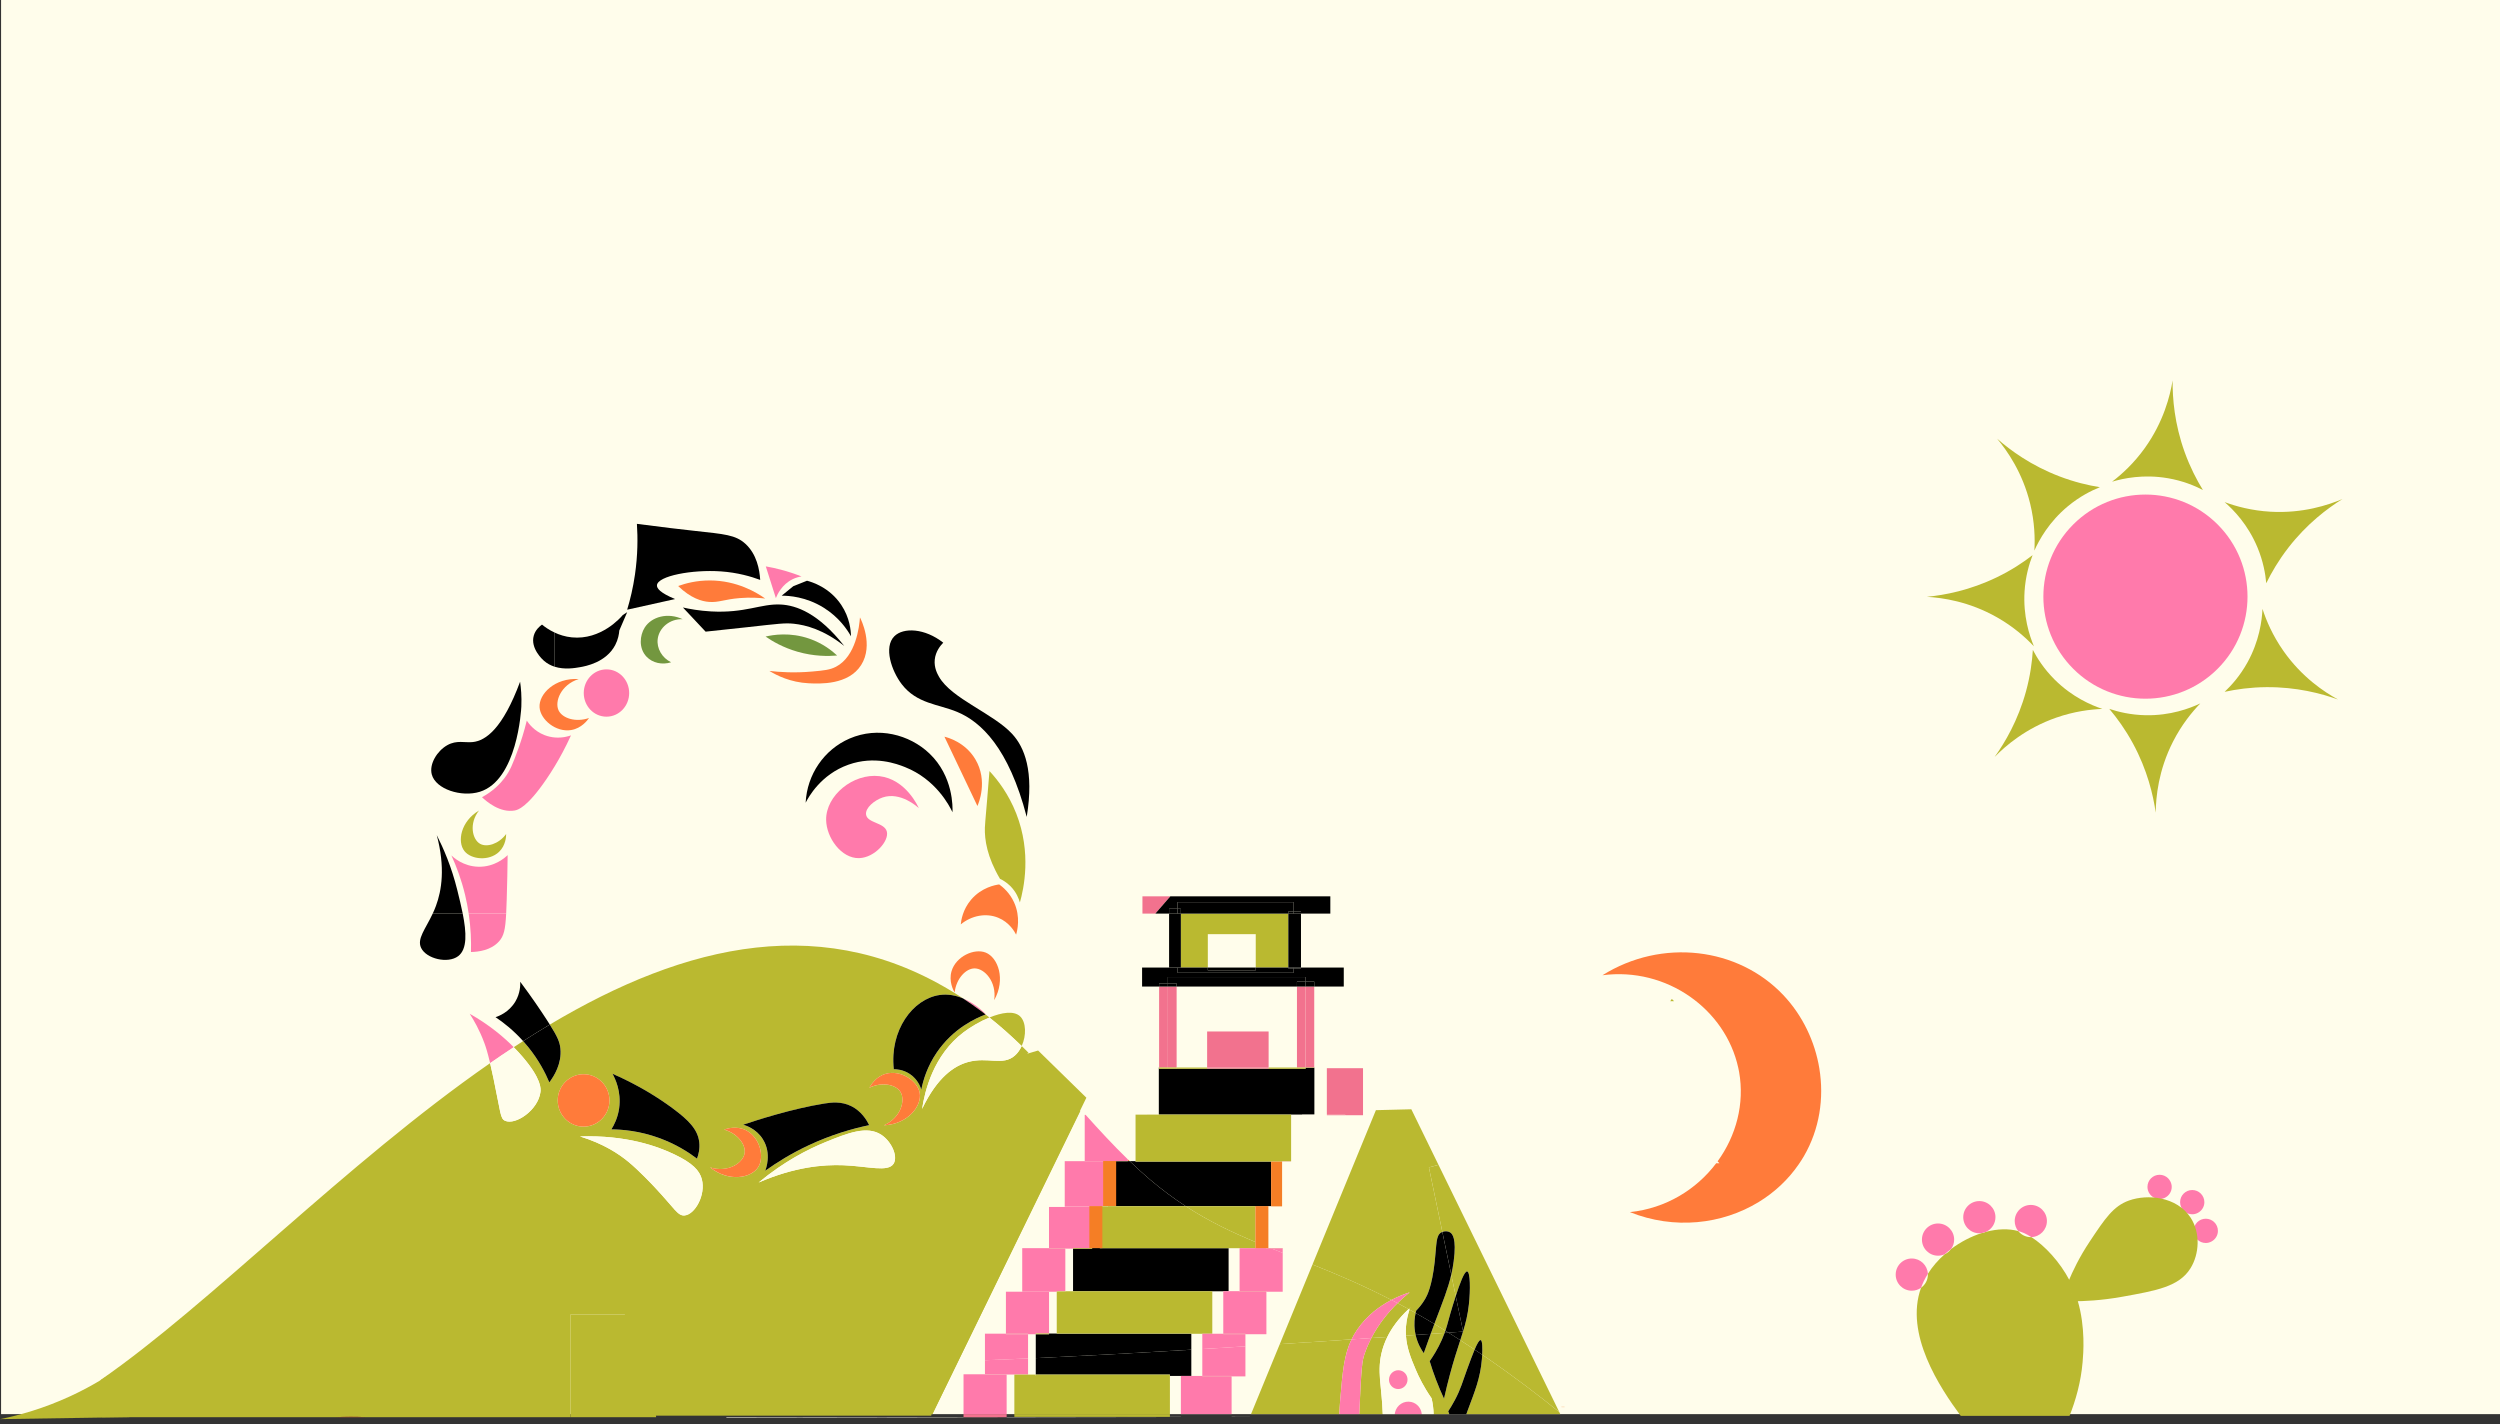 <?xml version="1.0" encoding="UTF-8"?>
<svg id="Layer_1" data-name="Layer 1" xmlns="http://www.w3.org/2000/svg" viewBox="0 0 2414.98 1375.63">
  <rect x="0" y="0" width="2414.98" height="1375.63" fill="#333333" stroke="none"/>
  <defs>
    <style>
      .cls-1 {
        fill: #f57e25;
      }

      .cls-2 {
        fill: #fffdeb;
      }

      .cls-3 {
        fill: #f2728e;
      }

      .cls-4 {
        fill: #ff7b3a;
      }

      .cls-5 {
        fill: #ff7aab;
      }

      .cls-6 {
        fill: #73973f;
      }

      .cls-7 {
        fill: #bab930;
      }
    </style>
  </defs>
  <path class="cls-2" d="M1.04,0H2414.98V1366.04c-803.18,0-1606.35,0-2409.53,0-1.47,0-2.94,0-4.41,0V0Z"/>
  <circle class="cls-5" cx="2072.48" cy="576.34" r="98.6" transform="translate(199.48 1634.27) rotate(-45)"/>
  <path class="cls-7" d="M2037.56,684.78c7.42,8.75,15.49,19.83,22.86,33.41,13.93,25.69,19.55,49.79,21.98,66.81,.17-14.89,2.54-40.77,16.71-68.58,8.33-16.35,18.26-28.53,26.38-36.93-10.21,4.82-28.83,11.88-52.76,11.42-14.53-.28-26.58-3.25-35.17-6.15h0Z"/>
  <path class="cls-7" d="M2205.79,628.81c-10.54-15.02-16.63-29.5-20.24-40.62-.53,11.28-3.02,31.03-14.65,51.95-7.06,12.7-15.34,21.94-21.94,28.17,11.21-2.44,24.78-4.39,40.23-4.52,29.22-.25,53.15,6.1,69.32,11.94-13.06-7.14-34.81-21.37-52.73-46.92h.01Z"/>
  <path class="cls-7" d="M2180.66,528.73c5.6,13.43,7.72,25.63,8.52,34.67,5.03-10.32,11.92-22.18,21.38-34.38,17.92-23.1,37.71-37.93,52.32-47.01-13.69,5.82-38.34,14.07-69.5,12.31-18.31-1.04-33.45-5.23-44.42-9.29,8.52,7.4,22.49,21.6,31.69,43.69h0Z"/>
  <path class="cls-7" d="M2094.14,461.95c14.34,2.46,25.79,7.21,33.84,11.37-6.01-9.78-12.33-21.94-17.58-36.47-9.91-27.5-11.83-52.16-11.67-69.36-2.41,14.69-8.66,39.92-26.83,65.29-10.69,14.92-22.33,25.44-31.64,32.53,10.82-3.23,30.28-7.42,53.86-3.36h.01Z"/>
  <path class="cls-7" d="M1965.18,531.87c4.61-10.3,14.14-27.79,32.6-43.02,11.21-9.25,22.28-14.84,30.7-18.22-11.33-1.82-24.68-4.95-39.11-10.47-27.3-10.44-47.26-25.06-60.19-36.41,9.55,11.41,24.61,32.6,31.98,62.93,4.33,17.83,4.72,33.53,4.03,45.19h-.01Z"/>
  <path class="cls-7" d="M1964.75,624.34c-4.36-10.42-10.57-29.33-9.03-53.22,.94-14.51,4.45-26.39,7.75-34.85-9.08,7.01-20.51,14.59-34.42,21.32-26.3,12.75-50.62,17.27-67.75,18.93,14.86,.86,40.61,4.39,67.75,19.79,15.96,9.05,27.67,19.53,35.69,28.03h0Z"/>
  <path class="cls-7" d="M1963.72,627.8c-.7,11.45-2.52,25.05-6.59,39.94-7.71,28.2-20.32,49.49-30.33,63.47,10.42-10.63,30.03-27.68,59.49-37.97,17.33-6.05,32.91-7.97,44.59-8.43-10.71-3.58-29.04-11.34-46.01-28.22-10.3-10.25-16.94-20.73-21.15-28.76h0Z"/>
  <path class="cls-7" d="M703.49,1270.01c-3.97,7.07-7.93,14.13-11.9,21.2-.2,24.78-.4,49.56-.6,74.34,69.9,.16,139.8,.32,209.69,.48,49.58-101.88,99.17-203.77,148.75-305.65-15.54-15.19-31.09-30.39-46.63-45.59-5.41,1.57-10.83,3.14-16.24,4.72-94.36,83.5-188.71,167-283.07,250.5h0Z"/>
  <path class="cls-2" d="M1189.72,1368.64v.08c5.88,0,11.77-.02,17.65-.03,0-.02,.02-.05,.03-.07-5.89,0-11.79,0-17.68,.01h0Z"/>
  <path class="cls-2" d="M930.76,1368.85c-66.53,.05-133.05,.11-199.58,.16h-29.53c.02,.18,.04,.36,.06,.53,90.21-.15,180.41-.3,270.61-.45h-41.57v-.24h.01Z"/>
  <path class="cls-2" d="M972.41,1368.81v.27c56.11-.09,112.21-.19,168.32-.28v-.13c-56.11,.04-112.21,.09-168.32,.13h0Z"/>
  <path class="cls-1" d="M1508.36,1359.23h3.15c-.08-.06-.16-.13-.24-.2h-3.01c.03,.06,.06,.13,.1,.19h0Z"/>
  <path class="cls-7" d="M353.65,1369.01h197.34v-99.1h145.63v12.1c67.94-52.54,153.16-123.47,245.01-213.12,18.57-18.12,35.79-35.44,51.86-51.99-2.16-2.17-4.35-4.31-6.54-6.44-1.64,3.59-3.88,6.85-6.72,9.32-11.66,10.13-26.02,.82-45.26,6.17-12.85,3.57-29.35,14.1-44.23,45.26,2.58-16.91,10.7-51.82,40.12-74.06,6.63-5.01,15.81-10.49,24.94-14.24-1.24-.98-2.5-1.95-3.75-2.92-9.32,3.52-31.15,13.29-47.06,36.61-9.39,13.76-13.25,27.17-14.99,35.93-.68-2.24-3.33-9.97-11.31-15.2-6.37-4.17-12.7-4.49-15.26-4.48-4.14-37.71,18.44-67.97,44.23-71.68,8.31-1.2,16.03,.51,22.68,3.3-131.76-86.79-268.72-52.57-399.22,25.25,7.35,11.64,9.58,16.71,10.23,23.12,1.48,14.58-6.13,26.65-10.7,32.7-3.88-9.21-10.2-21.52-20.48-34.23-1.6-1.98-3.21-3.84-4.83-5.63-3.03,1.94-6.05,3.91-9.07,5.9,3.2,3.24,5.97,6.29,8.35,9.06,18.56,21.59,17.88,31.22,17.49,34.19-2.28,17.65-24.22,32.32-34.19,27.83-4.78-2.15-4.18-7.51-11.13-40.56-1.28-6.1-2.38-11.02-3.34-15.11-140.29,97.38-270.77,233.08-376.19,305.99-.65,8-.8,16.96-.02,26.68,.26,3.23,.61,6.35,1.03,9.35h225.83c9.28-.54,19.32-.68,29.55,0Zm509.61-244.98c-5.33,8.66-24.54,2.55-48.51,1.59-19.53-.78-47.37,1.65-81.91,16.7,24.78-20.59,47.94-32.23,64.41-38.97,21.75-8.89,40.31-16.19,54.07-7.16,9.93,6.52,16.26,20.81,11.93,27.83h0Zm-7.54-86.76c14.4-4.02,30.63,6.82,32.71,18.46,2.26,12.66-11.51,30.24-34.63,31.33,16.48-7.26,21.14-24.31,15.92-32.44-4.42-6.87-17.47-9.82-29.93-3.89,1.21-2.24,6.13-10.73,15.93-13.46Zm-59.44,28.78c6.67-1.06,16.33-2.35,26.13,2.56,9.66,4.83,14.78,13.33,17.2,18.31-16.28,3.38-36.61,9.2-58.67,19.56-16.73,7.86-30.65,16.54-41.8,24.54,.64-1.55,6.5-16.37-2.11-30.29-6.38-10.31-16.58-13.5-19.16-14.22,12.86-4.32,47.28-15.49,78.4-20.45h0Zm-76.97,47.93c1.26-8.07-6.53-18.95-19.79-22.79,2.39-.87,11.71-3.95,20.85,.52,13.43,6.56,18.37,25.45,12.19,35.53-6.72,10.97-28.7,14.96-46.69,.42,17.14,5.52,31.95-4.13,33.44-13.67h0Zm-58.04,60.15c-6.6,.6-9.6-6.77-28.63-27.04-2.48-2.64-15.06-16.04-25.45-24.65-9.39-7.79-24.23-17.67-46.92-24.65,44.97-1.46,75.1,9.63,91.45,17.49,17.23,8.29,24.01,15.34,26.24,23.86,3.94,15.08-6.55,34.07-16.7,34.99h.01Zm-69.62-136.88c26.07,11.4,45.24,23.87,58.01,33.3,15.78,11.65,24.29,20.51,25.78,32.59,.82,6.65-.72,12.36-2.15,16.11-8.2-6.23-20.52-14.15-36.88-20.05-18.52-6.68-34.89-8.13-45.83-8.24,2.61-4.14,6.21-11.12,7.52-20.41,2.29-16.23-3.94-28.82-6.45-33.3h0Zm-27.91,.45c13.8,0,24.99,11.33,24.99,25.31s-11.19,25.31-24.99,25.31-24.99-11.33-24.99-25.31,11.19-25.31,24.99-25.31Z"/>
  <path class="cls-1" d="M324.1,1369.01h29.55c-10.22-.68-20.27-.54-29.55,0Z"/>
  <path class="cls-1" d="M1091.26,1121.64c-.58-.56-1.19-1.11-1.77-1.67v1.67h1.77Z"/>
  <path class="cls-7" d="M835.58,1316.1c-15.16-.21-27.73-.72-37.62-1.56-15.56-1.31-71.31-7.32-90.35,21.6-6.4,9.73-7.05,21.02-6.28,29.88h150.04c-17.85-.61-35.7-1.22-53.55-1.83,12.58-16.03,25.16-32.07,37.75-48.1h.01Z"/>
  <polygon class="cls-7" points="1166.74 902.39 1213.04 902.39 1213.04 934.65 1244.51 934.65 1244.51 882.56 1140.69 882.56 1140.69 934.64 1137.45 934.64 1137.45 934.65 1166.74 934.65 1166.74 902.39"/>
  <rect x="1129.34" y="882.56" width="11.36" height="52.08"/>
  <rect x="1244.51" y="882.56" width="12.23" height="52.09"/>
  <rect class="cls-3" x="1119.69" y="953" width="8.46" height="78.23"/>
  <rect class="cls-3" x="1128.15" y="953" width="8.46" height="78.23"/>
  <rect class="cls-3" x="1261.2" y="953" width="8.34" height="78.23"/>
  <rect class="cls-3" x="1252.85" y="953" width="8.34" height="78.23"/>
  <rect class="cls-3" x="1166.07" y="996.4" width="59.41" height="34.82"/>
  <polygon class="cls-2" points="1108.05 1076.69 1108.05 1031.51 1070.49 1031.51 1070.49 1076.87 1096.93 1076.87 1096.93 1076.69 1108.05 1076.69"/>
  <polygon points="1261.2 1031.52 1261.2 1032.38 1136.6 1032.38 1136.6 1032.41 1119.69 1032.41 1119.69 1031.22 1119.41 1031.22 1119.41 1076.65 1269.68 1076.65 1269.68 1031.22 1269.54 1031.22 1269.54 1031.52 1261.2 1031.52"/>
  <polygon class="cls-7" points="1252.85 1031.22 1225.47 1031.22 1225.47 1032.22 1166.07 1032.22 1166.07 1031.22 1136.6 1031.22 1136.6 1032.38 1261.2 1032.38 1261.2 1031.52 1252.85 1031.52 1252.85 1031.22"/>
  <polygon class="cls-7" points="1136.6 1032.41 1136.6 1032.38 1128.15 1032.38 1128.15 1031.22 1119.69 1031.22 1119.69 1032.41 1136.6 1032.41"/>
  <rect class="cls-7" x="1128.15" y="1031.22" width="8.46" height="1.16"/>
  <rect class="cls-7" x="1261.2" y="1031.22" width="8.34" height=".3"/>
  <rect class="cls-7" x="1252.85" y="1031.22" width="8.34" height=".3"/>
  <rect class="cls-3" x="1166.07" y="1031.22" width="59.41" height="1"/>
  <polygon class="cls-7" points="1227.88 1122.12 1238.49 1122.12 1238.49 1121.97 1247.2 1121.97 1247.2 1076.69 1108.05 1076.69 1108.05 1076.87 1096.93 1076.87 1096.93 1121.64 1227.88 1121.64 1227.88 1122.12"/>
  <rect class="cls-7" x="1096.93" y="1076.69" width="11.12" height=".18"/>
  <polygon class="cls-3" points="1299.46 1077.3 1316.67 1077.3 1316.67 1031.87 1281.72 1031.87 1281.72 1076.8 1299.46 1076.8 1299.46 1077.3"/>
  <path class="cls-2" d="M1089.49,1119.97v-43.02h-40.77c13.24,14.74,26.62,29.3,40.77,43.02Z"/>
  <path class="cls-5" d="M1070.17,1121.77h7.44v-.13h11.87v-1.67c-14.15-13.73-27.53-28.28-40.77-43.02h-.88v44.73h22.33v.09h.01Z"/>
  <polygon class="cls-2" points="1280.14 1122.54 1299.46 1122.54 1299.46 1077.3 1281.72 1077.3 1281.72 1076.8 1257.81 1076.8 1257.81 1121.97 1280.14 1121.97 1280.14 1122.54"/>
  <rect class="cls-3" x="1281.72" y="1076.8" width="17.74" height=".5"/>
  <path d="M1145.29,1165.12h67.4v.14h15.19v-43.14h-130.95v-.49h-5.68c6.37,6.12,12.88,12.09,19.62,17.81,11.67,9.9,23.08,18.29,34.41,25.67h.01Z"/>
  <path d="M1089.49,1121.77h-11.87v43.36h67.67c-11.33-7.38-22.74-15.77-34.41-25.67-6.74-5.72-13.25-11.69-19.62-17.81h-1.77v.13h0Z"/>
  <rect class="cls-7" x="1096.93" y="1121.64" width="130.95" height=".49"/>
  <rect class="cls-7" x="1077.61" y="1121.64" width="11.87" height=".13"/>
  <polygon class="cls-5" points="1070.17 1165.12 1070.17 1121.77 1047.84 1121.77 1047.84 1121.68 1028.52 1121.68 1028.52 1165.68 1062.43 1165.68 1062.43 1165.12 1070.17 1165.12"/>
  <rect class="cls-3" x="1047.84" y="1121.68" width="22.33" height=".09"/>
  <polygon class="cls-2" points="1238.49 1122.12 1238.49 1165.34 1264.96 1165.34 1264.96 1165.68 1280.14 1165.68 1280.14 1122.54 1257.81 1122.54 1257.81 1121.97 1247.2 1121.97 1247.2 1122.12 1238.49 1122.12"/>
  <rect class="cls-3" x="1238.49" y="1121.97" width="8.71" height=".15"/>
  <rect class="cls-2" x="1257.81" y="1121.97" width="22.33" height=".56"/>
  <path class="cls-7" d="M1145.5,1165.26c22.25,14.47,44.21,24.93,67.19,34.48v-34.48h-67.19Z"/>
  <path class="cls-7" d="M1186.82,1205.76h10.61v-.13h15.26v-5.88c-22.98-9.55-44.94-20.01-67.19-34.48h-67.89v-.14h-7.44v.56h-7.74v39.9h124.39v.17Z"/>
  <path class="cls-7" d="M1212.69,1165.12h-67.4c.07,.05,.14,.09,.21,.14h67.19v-.14Z"/>
  <path class="cls-7" d="M1077.61,1165.12v.14h67.89c-.07-.05-.14-.09-.21-.14h-67.68Z"/>
  <rect class="cls-7" x="1062.43" y="1165.12" width="7.74" height=".56"/>
  <polygon class="cls-5" points="1029.11 1206.18 1036.56 1206.18 1036.56 1205.59 1054.98 1205.59 1054.98 1165.91 1013.33 1165.91 1013.33 1205.71 1029.11 1205.71 1029.11 1206.18"/>
  <path class="cls-2" d="M1238.49,1165.34h-15.18v38.73c1.3,.52,2.6,1.04,3.9,1.56h11.88v.55h25.87v-40.5h-26.47v-.34h0Z"/>
  <path class="cls-2" d="M1227.21,1205.62c-1.3-.52-2.61-1.04-3.9-1.56v1.56h3.9Z"/>
  <rect class="cls-2" x="1238.49" y="1165.34" width="26.47" height=".34"/>
  <polygon points="1036.56 1206.18 1036.56 1247.34 1171.07 1247.34 1171.07 1247.38 1181.68 1247.38 1181.68 1247.25 1186.82 1247.25 1186.82 1205.76 1062.43 1205.76 1062.43 1205.59 1054.98 1205.59 1054.98 1206.18 1036.56 1206.18"/>
  <rect class="cls-7" x="1062.43" y="1205.59" width="124.39" height=".17"/>
  <rect class="cls-7" x="1036.56" y="1205.59" width="18.43" height=".59"/>
  <polygon class="cls-5" points="1013.37 1247.8 1020.81 1247.8 1020.81 1247.34 1029.11 1247.34 1029.11 1206.18 1013.33 1206.18 1013.33 1205.71 987.46 1205.71 987.46 1247.77 1013.37 1247.77 1013.37 1247.8"/>
  <rect class="cls-3" x="1013.33" y="1205.71" width="15.78" height=".46"/>
  <path class="cls-5" d="M1239.08,1210.3v-4.12h-10.5c3.47,1.37,6.97,2.75,10.5,4.12Z"/>
  <path class="cls-5" d="M1223.3,1206.17v-.55h-10.61v.13h-15.26v41.5h25.9v.54h15.75v-37.5c-3.53-1.38-7.03-2.75-10.5-4.12h-5.28Z"/>
  <rect class="cls-3" x="1197.43" y="1205.62" width="15.26" height=".13"/>
  <path class="cls-3" d="M1227.21,1205.62c.46,.18,.92,.37,1.38,.55h10.5v-.55h-11.88Z"/>
  <path class="cls-3" d="M1223.3,1206.17h5.28c-.46-.18-.92-.37-1.38-.55h-3.9v.55Z"/>
  <polygon class="cls-7" points="1150.81 1288.15 1150.81 1288.43 1161.42 1288.43 1161.42 1288.36 1171.07 1288.36 1171.07 1247.38 1036.56 1247.38 1036.56 1247.34 1029.11 1247.34 1029.11 1247.8 1020.81 1247.8 1020.81 1288.15 1150.81 1288.15"/>
  <rect class="cls-7" x="1036.56" y="1247.34" width="134.51" height=".04"/>
  <rect class="cls-7" x="1020.81" y="1247.34" width="8.3" height=".46"/>
  <polygon class="cls-5" points="993.1 1288.86 1000.55 1288.86 1000.55 1288.15 1013.37 1288.15 1013.37 1247.8 987.46 1247.8 987.46 1247.77 971.71 1247.77 971.71 1288.29 993.1 1288.29 993.1 1288.86"/>
  <rect class="cls-3" x="987.46" y="1247.77" width="25.9" height=".03"/>
  <polygon class="cls-5" points="1203.08 1288.36 1203.08 1288.85 1223.34 1288.85 1223.34 1247.79 1197.43 1247.79 1197.43 1247.25 1186.82 1247.25 1186.82 1247.38 1181.68 1247.38 1181.68 1288.36 1203.08 1288.36"/>
  <rect class="cls-3" x="1181.68" y="1247.25" width="5.14" height=".12"/>
  <rect class="cls-3" x="1197.43" y="1247.25" width="25.9" height=".54"/>
  <path d="M1150.81,1303.8v-15.36h-130v-.28h-7.44v.7h-12.82v23.06c44.06-2.02,94.21-4.74,150.26-8.12Z"/>
  <path d="M1000.55,1311.92v15.94h129.57v1.31h20.69v-25.36c-56.06,3.38-106.21,6.1-150.26,8.12h0Z"/>
  <rect class="cls-7" x="1020.81" y="1288.15" width="130" height=".28"/>
  <rect class="cls-7" x="1000.55" y="1288.15" width="12.82" height=".7"/>
  <path class="cls-5" d="M993.1,1288.86h-21.39v-.56h-20.26v25.68c13.19-.49,27.08-1.07,41.65-1.72v-23.4Z"/>
  <path class="cls-5" d="M972.41,1327.54v.26h20.69v-15.55c-14.58,.65-28.47,1.23-41.65,1.72v13.57h20.96Z"/>
  <rect class="cls-3" x="971.71" y="1288.29" width="21.39" height=".56"/>
  <path class="cls-5" d="M1181.68,1288.36h-10.61v.07h-9.65v14.72c13.55-.83,27.44-1.69,41.65-2.59v-11.71h-21.39v-.49h0Z"/>
  <path class="cls-5" d="M1161.42,1329.15h28.3v.43h13.35v-29.02c-14.21,.9-28.11,1.77-41.65,2.59v26Z"/>
  <rect class="cls-3" x="1161.42" y="1288.36" width="9.65" height=".07"/>
  <rect class="cls-3" x="1181.68" y="1288.36" width="21.39" height=".49"/>
  <path class="cls-7" d="M979.86,1368.67h150.26v-2.64h-150.26v2.64Z"/>
  <path class="cls-7" d="M1000.55,1329.16v-1.31h-20.69v38.17h150.26v-36.86h-129.57Z"/>
  <rect class="cls-7" x="1000.55" y="1327.86" width="129.57" height="1.31"/>
  <path class="cls-3" d="M930.76,1368.85v.24h41.65v-.27c-13.88,.01-27.77,.02-41.65,.03Z"/>
  <path class="cls-3" d="M930.76,1366.03v2.82c13.88-.01,27.77-.02,41.65-.03v-2.78h-41.65Z"/>
  <path class="cls-5" d="M972.41,1327.8h-20.96v-.26h-20.69v38.49h41.65v-38.23Z"/>
  <rect class="cls-3" x="951.45" y="1327.54" width="20.96" height=".26"/>
  <path class="cls-5" d="M1161.42,1329.58v-.43h-20.69v36.87h48.99v-36.45h-28.3Z"/>
  <rect class="cls-3" x="1140.73" y="1329.15" width="10.08" height=".01"/>
  <rect class="cls-3" x="1161.42" y="1329.15" width="28.3" height=".43"/>
  <path class="cls-7" d="M1413.38,1286.31c-.01-.07-.03-.14-.04-.22-.02,.07-.05,.15-.07,.22h.11Z"/>
  <path class="cls-7" d="M1385.59,1278.92c3.51,2.11,7.07,4.3,10.66,6.54,2.34-6.92,3.57-13.17,7.18-24.7,.82-2.6,1.77-5.63,2.79-8.77-1.44-6.89-2.87-13.77-4.31-20.66-3.14,13.65-8.12,25.78-15.16,44.48-.36,.97-.75,2.01-1.16,3.1h0Z"/>
  <path class="cls-7" d="M1361.72,1248.38c-3.98,3.25-7.9,6.74-11.7,10.46,3.51,1.85,7.07,3.77,10.68,5.75,.54-.5,1.05-1,1.61-1.51-.23,.61-.47,1.29-.72,1.99,1.94,1.07,3.91,2.2,5.88,3.3,.19-.85,.38-1.64,.57-2.33,2.37-2.4,5.85-6.32,8.95-11.8,1.64-2.9,6.29-11.71,8.95-35.4,1.92-17.1,.96-25.51,6.51-28.48,.26-.14,.57-.21,.86-.32-4.33-20.78-8.67-41.56-13-62.34,3.03-.86,6.14-1.69,9.24-2.52-8.74-17.88-17.47-35.76-26.21-53.63-11.41,.29-22.81,.57-34.22,.86-20.43,49.71-40.85,99.42-61.28,149.13,23.33,9.26,48.4,19.86,76.23,34.2,6.68-3.48,12.87-5.82,17.64-7.37h.01Z"/>
  <path class="cls-7" d="M1393.31,1190.05c2.31-.91,5.14-.9,7.28,.32,2.12,1.22,6.69,5.38,3.66,28.07-.61,4.58-1.39,8.8-2.33,12.89,1.44,6.89,2.87,13.77,4.31,20.66,3.7-11.36,8.34-24.23,11.04-23.78,3.05,.51,3.22,17.94,1.63,32.14-1.11,9.91-2.99,17.4-5.56,25.74,.01,.07,.03,.14,.04,.22h-.11c-.81,2.64-1.7,5.37-2.65,8.29,4.72,3.05,9.36,6.09,13.85,9.1,2.39-5.64,4.47-9.45,5.82-9.17,1.9,.39,1.77,8.77,1.5,14.11,30.93,21.05,55.99,40.41,74.48,55.44-38.91-79.63-77.81-159.26-116.71-238.89-3.1,.83-6.21,1.66-9.24,2.52,4.33,20.78,8.67,41.56,13,62.34h-.01Z"/>
  <path class="cls-7" d="M1358.13,1290.21c3.12-.22,6.22-.43,9.36-.65-.26-1.15-.49-2.33-.67-3.57-1.07-7.26-.29-13.39,.65-17.61-1.96-1.11-3.94-2.24-5.88-3.3-1.38,4.02-2.87,9.56-3.4,16.24-.24,3.09-.25,6.04-.07,8.89h.01Z"/>
  <path class="cls-7" d="M1324.76,1292.52c5.1-.35,10.24-.7,15.4-1.06,3.98-8.08,10.31-17.3,20.53-26.87-3.6-1.98-7.16-3.9-10.68-5.75-9.71,9.52-18.54,20.66-25.26,33.68h.01Z"/>
  <path class="cls-7" d="M1396.25,1285.46c-3.6-2.25-7.15-4.43-10.66-6.54-1.05,2.81-2.25,6.04-3.56,9.62,4.47-.31,8.96-.63,13.48-.95,.26-.72,.51-1.42,.74-2.12h0Z"/>
  <path class="cls-7" d="M1305.56,1293.82c1.57-3.24,3.4-6.4,5.57-9.57,9.49-13.82,21.89-22.74,32.95-28.51-27.83-14.35-52.9-24.94-76.23-34.2-10.53,25.63-21.06,51.26-31.59,76.89,22.35-1.45,45.45-2.99,69.31-4.61h0Z"/>
  <path class="cls-7" d="M1305.56,1293.82c-23.86,1.62-46.96,3.16-69.31,4.61-9.26,22.53-18.52,45.06-27.78,67.6h85.31c.17-4.35,.45-9.01,.88-14.12,2.24-26.93,3.76-43.34,10.9-58.08h0Z"/>
  <path class="cls-7" d="M1431.79,1308.64c-.11,2.07-.23,3.7-.28,4.2-1.55,18.86-7.01,31.46-13.43,48.82-.5,1.35-1.04,2.83-1.59,4.36h90.72c-.32-.65-.63-1.3-.95-1.95-18.48-15.03-43.55-34.4-74.48-55.44h.01Z"/>
  <path class="cls-7" d="M1394.89,1351.09c-2.62-5.63-5.23-11.74-7.73-18.31-2.37-6.24-4.39-12.23-6.1-17.9,3.23-4.58,7.72-11.59,11.8-20.75,1.06-2.38,1.91-4.51,2.65-6.54-4.51,.32-9.01,.64-13.48,.95-1.99,5.43-4.23,11.66-6.67,18.61-2.26-3.17-5.98-9.19-7.88-17.59-3.14,.22-6.25,.44-9.36,.65,.78,12.08,5,22.32,9.48,32.87,3,7.08,7.78,16.84,15.29,27.65,1.23,5.18,1.85,10.31,1.96,15.3h15.16c-.35-.94-.7-1.87-1.05-2.74,1.63-2.46,3.99-6.22,6.51-10.99,5.6-10.58,7.27-17.26,11.8-29.7,2.44-6.71,4.96-13.61,7.2-18.9-4.49-3-9.13-6.04-13.85-9.1-1.55,4.75-3.26,9.99-5.15,16.2-2.8,9.22-6.73,23-10.58,40.28h0Z"/>
  <path class="cls-7" d="M1335.25,1304.26c1.05-3.77,2.59-8.1,4.91-12.8-5.17,.36-10.3,.71-15.4,1.06-2.5,4.83-4.72,9.91-6.57,15.27-2.22,6.44-3.14,11.02-5.16,58.24h22.68c-.8-26.74-6.08-41.55-.46-61.77h0Z"/>
  <path class="cls-5" d="M1361.72,1248.38c-4.77,1.56-10.96,3.89-17.64,7.37,1.97,1.02,3.94,2.03,5.94,3.09,3.8-3.72,7.72-7.21,11.7-10.46h0Z"/>
  <path class="cls-5" d="M1350.02,1258.84c-2-1.05-3.97-2.07-5.94-3.09-11.06,5.77-23.45,14.69-32.95,28.51-2.18,3.17-4.01,6.33-5.57,9.57,6.35-.43,12.74-.87,19.2-1.31,6.73-13.02,15.56-24.16,25.26-33.68h0Z"/>
  <path class="cls-5" d="M1318.19,1307.79c1.85-5.37,4.07-10.44,6.57-15.27-6.45,.44-12.85,.88-19.2,1.31-7.14,14.74-8.66,31.15-10.9,58.08-.43,5.12-.7,9.78-.88,14.12h19.24c2.02-47.22,2.94-51.8,5.16-58.24h.01Z"/>
  <path class="cls-7" d="M1362.31,1263.08c-.56,.5-1.08,1-1.61,1.51,.3,.17,.59,.32,.9,.49,.24-.71,.48-1.38,.72-1.99h-.01Z"/>
  <path class="cls-2" d="M1340.16,1291.45c5.94-.41,11.94-.83,17.96-1.25-.18-2.85-.18-5.8,.07-8.89,.53-6.69,2.02-12.23,3.4-16.24-.3-.17-.6-.32-.9-.49-10.22,9.56-16.55,18.78-20.53,26.87h0Z"/>
  <path class="cls-2" d="M1382.9,1350.73c-7.52-10.81-12.29-20.57-15.29-27.65-4.47-10.56-8.7-20.79-9.48-32.87-6.03,.42-12.02,.84-17.96,1.25-2.32,4.7-3.86,9.03-4.91,12.8-5.62,20.22-.35,35.03,.46,61.77h11.61c.06-.58,.14-1.16,.28-1.74,1.68-7.16,8.75-11.62,15.79-9.97,5.63,1.32,9.53,6.16,10.01,11.71h11.46c-.11-4.99-.73-10.12-1.96-15.3h-.01Zm-23.47-15.96c-1.15,4.89-5.98,7.94-10.79,6.81s-7.78-6.01-6.63-10.9,5.98-7.94,10.79-6.81,7.78,6.01,6.63,10.9Z"/>
  <g>
    <path d="M1430.29,1294.53c-1.34-.28-3.42,3.53-5.82,9.17,2.48,1.66,4.91,3.3,7.31,4.94,.27-5.34,.4-13.72-1.5-14.11h0Z"/>
    <path d="M1417.27,1322.61c-4.53,12.44-6.2,19.12-11.8,29.7-2.52,4.76-4.88,8.52-6.51,10.99,.35,.87,.7,1.79,1.05,2.74h16.48c.56-1.54,1.1-3.01,1.59-4.36,6.42-17.36,11.87-29.96,13.43-48.82,.04-.51,.17-2.13,.28-4.2-2.41-1.64-4.84-3.28-7.31-4.94-2.24,5.29-4.76,12.2-7.2,18.9h-.01Z"/>
  </g>
  <g>
    <path d="M1396.25,1285.46c.24,.15,.47,.29,.71,.44,.76,.48,1.49,.95,2.25,1.42,4.66-.33,9.35-.66,14.06-1,.02-.07,.05-.15,.07-.22l-7.11-34.11c-1.02,3.14-1.98,6.18-2.79,8.77-3.62,11.53-4.85,17.77-7.18,24.7h0Z"/>
    <path d="M1410.62,1294.61c.95-2.91,1.83-5.65,2.65-8.29-4.71,.34-9.39,.67-14.06,1,3.88,2.44,7.67,4.87,11.41,7.29Z"/>
    <path d="M1418.9,1260.35c1.59-14.2,1.42-31.63-1.63-32.14-2.7-.45-7.35,12.42-11.04,23.78l7.11,34.11c2.57-8.34,4.45-15.83,5.56-25.74h0Z"/>
    <path d="M1399.21,1287.32c-.76-.48-1.49-.95-2.25-1.42-.24-.15-.47-.29-.71-.44-.24,.7-.48,1.4-.74,2.12,1.23-.09,2.47-.17,3.7-.26Z"/>
    <path d="M1395.51,1287.58c-.74,2.03-1.59,4.16-2.65,6.54-4.08,9.16-8.57,16.17-11.8,20.75,1.72,5.67,3.73,11.66,6.1,17.9,2.5,6.57,5.11,12.68,7.73,18.31,3.85-17.28,7.77-31.06,10.58-40.28,1.89-6.21,3.61-11.45,5.15-16.2-3.74-2.42-7.53-4.85-11.41-7.29-1.24,.09-2.47,.17-3.7,.26h0Z"/>
  </g>
  <path d="M1404.25,1218.45c3.03-22.69-1.54-26.86-3.66-28.07-2.14-1.22-4.97-1.24-7.28-.32l8.61,41.28c.94-4.09,1.72-8.3,2.33-12.89h0Z"/>
  <g>
    <path d="M1386.75,1275.82c7.04-18.7,12.03-30.83,15.16-44.48l-8.61-41.28c-.29,.11-.59,.18-.86,.32-5.55,2.97-4.59,11.38-6.51,28.48-2.66,23.69-7.31,32.5-8.95,35.4-3.1,5.47-6.58,9.4-8.95,11.8-.19,.68-.38,1.48-.57,2.33,5.92,3.34,11.94,6.82,18.12,10.54,.41-1.09,.8-2.13,1.16-3.1h0Z"/>
    <path d="M1366.82,1285.99c.18,1.23,.41,2.42,.67,3.57,4.82-.34,9.67-.68,14.55-1.02,1.31-3.58,2.5-6.8,3.56-9.62-6.18-3.72-12.2-7.2-18.12-10.54-.94,4.22-1.72,10.35-.65,17.61h-.01Z"/>
    <path d="M1382.03,1288.53c-4.88,.34-9.73,.68-14.55,1.02,1.9,8.4,5.61,14.42,7.88,17.59,2.44-6.95,4.69-13.18,6.67-18.61h0Z"/>
  </g>
  <path class="cls-7" d="M925.65,1314.87c39.33-80.58,78.65-161.17,117.98-241.75-5.73-.08-11.46-.16-17.19-.23-63.62,81.07-127.24,162.15-190.86,243.22,23.71,.33,53.8-.1,90.07-1.24h0Z"/>
  <path class="cls-7" d="M835.58,1316.1c-13.13,16.64-26.25,33.28-39.38,49.93h104.48c8.32-17.05,16.65-34.11,24.97-51.16-36.27,1.14-66.37,1.56-90.07,1.24h0Z"/>
  <path class="cls-5" d="M1363.39,1354.32c-7.04-1.65-14.11,2.81-15.79,9.97-.14,.58-.22,1.16-.28,1.74h26.08c-.48-5.55-4.38-10.38-10.01-11.71h0Z"/>
  <path class="cls-5" d="M1352.79,1323.87c-4.81-1.13-9.64,1.92-10.79,6.81s1.82,9.77,6.63,10.9,9.64-1.92,10.79-6.81-1.82-9.77-6.63-10.9Z"/>
  <polygon points="1249.64 939.69 1249.64 935.48 1244.51 935.48 1244.51 934.65 1213.04 934.65 1213.04 937.33 1166.74 937.33 1166.74 934.65 1137.45 934.65 1137.45 939.69 1249.64 939.69"/>
  <rect x="1249.64" y="934.65" width="7.1" height=".83"/>
  <rect x="1244.51" y="934.65" width="5.13" height=".83"/>
  <g>
    <polygon points="1249.64 935.48 1249.64 939.69 1137.45 939.69 1137.45 934.65 1103.25 934.65 1103.25 953 1119.69 953 1119.69 949.98 1128.15 949.98 1128.15 943.82 1261.2 943.82 1261.2 948.2 1269.54 948.2 1269.54 953 1298.07 953 1298.07 934.65 1256.74 934.65 1256.74 935.48 1249.64 935.48"/>
    <rect x="1166.74" y="934.65" width="46.3" height="2.68"/>
    <polygon points="1136.6 953 1252.85 953 1252.85 948.2 1261.2 948.2 1261.2 943.82 1128.15 943.82 1128.15 949.98 1136.6 949.98 1136.6 953"/>
    <rect x="1119.69" y="949.98" width="8.46" height="3.02"/>
    <rect x="1128.15" y="949.98" width="8.46" height="3.02"/>
    <rect x="1261.2" y="948.2" width="8.34" height="4.8"/>
    <rect x="1252.85" y="948.2" width="8.34" height="4.8"/>
  </g>
  <path class="cls-3" d="M1103.59,865.84v16.72h12.43c5-5.75,9.83-11.32,14.52-16.72h-26.95Z"/>
  <path d="M1129.34,877.85h8.11v-6.37h112.19v8.96h7.1v2.12h28.35v-16.72h-154.54c-4.69,5.4-9.52,10.96-14.52,16.72h13.32v-4.71h0Z"/>
  <polygon points="1140.69 882.56 1244.51 882.56 1244.51 880.44 1249.64 880.44 1249.64 871.48 1137.45 871.48 1137.45 877.85 1140.69 877.85 1140.69 882.56"/>
  <rect x="1129.34" y="877.85" width="8.11" height="4.71"/>
  <rect x="1137.45" y="877.85" width="3.24" height="4.71"/>
  <rect x="1249.64" y="880.44" width="7.1" height="2.12"/>
  <rect x="1244.51" y="880.44" width="5.13" height="2.12"/>
  <path d="M634.61,565.32c.78-9,34.08-15.28,61.69-13.37,16.16,1.12,29.24,4.97,38.04,8.23-.61-9.82-3.23-24.83-14.39-34.96-9.44-8.57-20.13-9.24-48.32-12.34-12.72-1.4-32.12-3.63-56.38-6.85,.91,13.58,.83,30.24-1.88,49.01-1.85,12.78-4.59,24.15-7.54,33.93,15.42-3.43,30.84-6.85,46.27-10.28-14.77-6.17-17.73-10.49-17.48-13.37h0Z"/>
  <path d="M924.54,687.66c23.11,9.61,49.86,34.65,67.26,101.47,7.32-44.62-2.39-67.34-13.8-79.88-18.16-19.98-58.84-34.22-70.94-55.52-1.55-2.73-4.86-8.74-4.11-16.45,.78-8.09,5.63-13.81,8.22-16.45-17.8-14.03-38.51-14.99-47.29-6.17-10.41,10.46-2.71,33.34,7.2,46.27,14.54,18.96,35.37,19.21,53.46,26.73h0Z"/>
  <path d="M560.38,644.47c4.96-.87,25.05-4.4,33.93-21.39,2.82-5.4,3.67-10.55,3.93-14.02,2.54-5.9,5.08-11.8,7.62-17.7-1.41,.91-2.83,1.83-4.24,2.74-1.87,2.24-21,24.44-49.26,21.59-6.44-.65-11.96-2.49-16.55-4.62v32.98c9.56,3.03,19.51,1.31,24.56,.42h.01Z"/>
  <path d="M406.8,915.68c5.08,10.57,25.86,15.46,35.79,7.95,8.95-6.78,8.02-22.88,4.4-41.07h-29.01c-7.06,15.11-15.42,24.32-11.18,33.12h0Z"/>
  <path class="cls-5" d="M453.72,979.29c3.99,6.14,9.64,15.86,14.31,28.63,1.3,3.54,2.86,8.26,5.41,19.09,7.58-5.26,15.19-10.41,22.82-15.43-9.81-9.94-23.64-21.62-42.54-32.29h0Z"/>
  <path class="cls-2" d="M487.91,1082.67c9.97,4.49,31.91-10.18,34.19-27.83,.38-2.98,1.06-12.61-17.49-34.19-2.38-2.77-5.16-5.82-8.35-9.06-7.63,5.02-15.24,10.17-22.82,15.43,.96,4.08,2.06,9.01,3.34,15.11,6.96,33.04,6.35,38.41,11.13,40.56v-.02Z"/>
  <path class="cls-2" d="M651.73,1115.28c-16.35-7.87-46.48-18.96-91.45-17.49,22.69,6.98,37.53,16.86,46.92,24.65,10.39,8.61,22.97,22.01,25.45,24.65,19.03,20.27,22.03,27.64,28.63,27.04,10.15-.92,20.64-19.91,16.7-34.99-2.23-8.52-9.01-15.57-26.24-23.86h-.01Z"/>
  <path class="cls-2" d="M851.33,1096.19c-13.76-9.03-32.33-1.74-54.07,7.16-16.48,6.74-39.63,18.37-64.41,38.97,34.54-15.05,62.37-17.48,81.91-16.7,23.97,.96,43.17,7.06,48.51-1.59,4.33-7.03-2-21.32-11.93-27.83h-.01Z"/>
  <path class="cls-7" d="M985.36,981.73c-6.03-5.65-17.76-3.67-29.58,1.19,10.9,8.65,21.23,17.9,31.16,27.56,4.66-10.2,4.38-23.16-1.58-28.74h0Z"/>
  <path class="cls-2" d="M890.73,1071.21c14.88-31.16,31.37-41.68,44.23-45.26,19.24-5.35,33.59,3.95,45.26-6.17,2.84-2.47,5.08-5.72,6.72-9.32-9.93-9.66-20.26-18.91-31.16-27.56-9.13,3.75-18.3,9.23-24.94,14.24-29.41,22.24-37.54,57.14-40.12,74.06h.01Z"/>
  <path class="cls-5" d="M852.56,770.36c17.34-5.95,33.96,9.3,34.97,10.25-.5-1.18-12.33-27.88-38.06-30.86-25.38-2.94-51.68,18.68-51.43,42.17,.18,17.25,14.7,37.52,31.89,37.03,14.97-.43,29.14-16.53,26.74-25.71-2.29-8.78-18.85-8.05-20.05-16.37-.94-6.49,8.16-13.84,15.94-16.51h0Z"/>
  <path class="cls-6" d="M622.79,606.2c-4.72,7.47-6.06,19.99,1.79,28.19,5.79,6.04,15.02,8.11,23.71,5.37-8.85-4.33-14.03-13.45-12.97-22.37,1.29-10.93,11.72-19.82,24.16-19.24-14.28-6.76-30.03-2.5-36.69,8.05Z"/>
  <path class="cls-6" d="M739.55,614.91c6.7,4.65,17.08,10.7,30.89,14.66,15.87,4.55,29.57,4.42,38.22,3.66-4.98-4.68-13.83-11.74-26.7-16.23-18.87-6.58-35.3-3.76-42.4-2.09h-.01Z"/>
  <path class="cls-4" d="M539.69,686.45c-4.3-8.66,2.2-25.09,19.37-30.5-23.1-1.45-38.71,14.52-37.85,27.34,.79,11.79,15.74,24.35,30.5,21.93,10.05-1.64,15.85-9.54,17.3-11.64-13.03,4.53-25.68,.17-29.32-7.14h0Z"/>
  <path class="cls-4" d="M732.56,1127.22c6.17-10.08,1.24-28.96-12.19-35.53-9.14-4.47-18.45-1.39-20.85-.52,13.26,3.84,21.06,14.71,19.79,22.79-1.49,9.55-16.3,19.2-33.44,13.67,18,14.54,39.98,10.55,46.69-.42h0Z"/>
  <path class="cls-4" d="M869.72,1054.6c5.22,8.13,.57,25.18-15.92,32.44,23.11-1.08,36.89-18.67,34.63-31.33-2.08-11.64-18.31-22.47-32.71-18.46-9.8,2.73-14.72,11.22-15.93,13.46,12.46-5.94,25.51-2.99,29.93,3.89Z"/>
  <path class="cls-4" d="M952.18,920.19c-10.97-4.41-28.76,3.61-32.99,17.95-2.88,9.76,1.71,18.43,2.97,20.64,1.57-13.71,10.99-23.22,19.16-23.32,9.66-.12,21.65,12.87,19.06,30.69,11.34-20.17,3.73-41.17-8.2-45.97h0Z"/>
  <path class="cls-4" d="M981.55,902.84c1.09-3.67,4.54-16.92-1.98-31.18-4.28-9.36-10.88-14.83-14.35-17.32-3.43,.47-17.01,2.75-27.22,14.85-8.02,9.5-9.53,19.8-9.9,23.75,10.55-8.65,24.42-11.21,36.13-6.43,10.76,4.39,15.83,13.4,17.32,16.33h0Z"/>
  <path d="M778.25,775.43c2.57-5.08,14.5-27.25,41.35-36.76,25.25-8.94,46.88-.75,54.56,2.3,29.79,11.81,42.81,37.07,45.95,43.65,.19-4.77,.92-34.74-22.4-56.86-19.25-18.26-49.6-26.16-76.96-14.36-24.65,10.63-41.17,34.78-42.5,62.03h0Z"/>
  <path class="cls-4" d="M942.1,733.34c-9.84-16.39-26.38-20.87-29.79-21.71,10.62,22.32,21.24,44.64,31.87,66.96,.91-1.99,10.59-24.14-2.08-45.25Z"/>
  <path class="cls-7" d="M981.67,785.83c-7.36-18.76-17.8-32.31-25.85-40.99-.5,6.29-1.26,15.74-2.22,27.26-1.83,21.98-2.13,24.2-2.22,27.46-.33,11.47,2.01,28.06,14.59,49.38,2.68,1.26,6.34,3.39,9.9,6.9,5.98,5.92,8.36,12.52,9.33,15.95,3.69-13.1,11.48-47.7-3.52-85.96h-.01Z"/>
  <path d="M754.04,583.96c-19.02-.94-33.98,8.51-67.19,6.67-11.58-.64-21-2.41-27.16-3.81,7.31,7.78,14.61,15.57,21.92,23.35,8.71-.9,22.7-2.37,40.03-4.29,30.76-3.4,36.51-4.27,45.27-3.34,11.38,1.22,28.63,5.58,48.61,21.44-24.94-31.68-46.24-39.27-61.47-40.03h-.01Z"/>
  <path class="cls-4" d="M685.49,560.71c-12.63,0-23.08,2.74-30.41,5.38,12.27,11.86,22.71,14.81,29.87,15.36,9.3,.72,14.53-2.47,29.6-3.7,10.53-.86,19.17-.21,24.62,.43-7.86-5.55-27.16-17.5-53.69-17.48h.01Z"/>
  <path class="cls-5" d="M765.71,559.49c3.1-1.5,6.06-2.27,8.55-2.65-5.85-2.31-12.45-4.55-19.76-6.49-5.19-1.37-10.13-2.43-14.75-3.24,3.24,10.23,6.49,20.45,9.73,30.68,1.35-3.43,5.75-13.21,16.22-18.29h.01Z"/>
  <path d="M755.09,575.42c7.02,0,23.44,1,40.41,11.5,15.14,9.37,23.11,21.62,26.55,27.73-.1-5.38-1.08-17.88-9.44-30.38-11.39-17.03-28.48-22.1-33.04-23.3-4.42,1.77-8.85,3.54-13.27,5.31-3.74,3.05-7.47,6.1-11.21,9.14h0Z"/>
  <path d="M528.5,985.64c-6.2-9.6-14.85-22.43-25.98-37.29,.16,3.23,.1,10.96-4.58,18.95-6.32,10.78-16.58,14.42-19.26,15.28,7.42,4.96,17.06,12.44,26.65,23.1,8.56-5.5,17.15-10.82,25.77-15.96-.81-1.28-1.66-2.62-2.6-4.08h0Z"/>
  <path d="M530.64,1045.55c4.57-6.05,12.18-18.13,10.7-32.7-.65-6.41-2.89-11.48-10.23-23.12-8.62,5.14-17.21,10.47-25.77,15.96,1.61,1.79,3.23,3.65,4.83,5.63,10.28,12.71,16.6,25.02,20.48,34.23h-.01Z"/>
  <path d="M590.58,1090.95c10.95,.11,27.31,1.55,45.83,8.24,16.36,5.9,28.68,13.83,36.88,20.05,1.42-3.76,2.97-9.46,2.15-16.11-1.49-12.07-10-20.93-25.78-32.59-12.77-9.44-31.94-21.9-58.01-33.3,2.5,4.49,8.73,17.07,6.45,33.3-1.31,9.29-4.91,16.27-7.52,20.41h0Z"/>
  <path d="M737.04,1100.69c8.61,13.93,2.75,28.75,2.11,30.29,11.15-8,25.07-16.69,41.8-24.54,22.07-10.36,42.39-16.17,58.67-19.56-2.43-4.98-7.55-13.48-17.2-18.31-9.8-4.9-19.46-3.62-26.13-2.56-31.12,4.96-65.54,16.13-78.4,20.45,2.57,.72,12.78,3.91,19.16,14.22h0Z"/>
  <path class="cls-5" d="M952.03,979.99c.12-.04,.25-.1,.37-.14-1.57-1.66-10.02-10.32-22.08-15.38,5.77,3.8,11.53,7.8,17.28,12.07,1.51,1.12,2.95,2.31,4.43,3.45Z"/>
  <path d="M907.64,961.17c-25.79,3.72-48.37,33.98-44.23,71.68,2.56-.01,8.89,.31,15.26,4.48,7.98,5.22,10.63,12.96,11.31,15.2,1.73-8.75,5.6-22.17,14.99-35.93,15.91-23.32,37.74-33.09,47.06-36.61-1.48-1.14-2.93-2.33-4.43-3.45-5.75-4.27-11.51-8.27-17.28-12.07-6.64-2.79-14.37-4.5-22.68-3.3Z"/>
  <path class="cls-4" d="M807.42,644.13c-5.74,2.97-11.48,3.54-22.73,4.55-17.25,1.54-31.59,.6-41.47-.57,6.91,4.22,20.28,11.08,38.07,11.93,10.55,.51,38.21,1.84,50.57-17.61,12.29-19.36-.17-44.17-1.14-46.02-.64,8.62-3.74,37.59-23.3,47.73h0Z"/>
  <path class="cls-4" d="M563.74,1088.31c13.8,0,24.99-11.33,24.99-25.31s-11.19-25.31-24.99-25.31-24.99,11.33-24.99,25.31,11.19,25.31,24.99,25.31Z"/>
  <path class="cls-5" d="M585.84,646.6c-12.12,0-21.94,10.23-21.94,22.85s9.82,22.85,21.94,22.85,21.94-10.23,21.94-22.85-9.82-22.85-21.94-22.85Z"/>
  <path d="M515.63,613.98c-3.54,12.39,8.73,23.38,9.83,24.34,3.21,2.79,6.75,4.59,10.35,5.73v-32.98c-5.58-2.6-9.77-5.67-12.24-7.71-2.28,1.62-6.36,5.07-7.95,10.63h.01Z"/>
  <path d="M463.35,764.9c36.32-11.18,40.11-78.95,40.26-82.33,.44-9.75-.33-18.01-1.2-24.04-16.78,45.24-33.12,56.94-45.67,58.29-7.75,.83-15.47-2.14-24.64,3-9.77,5.48-17.66,18.2-15.02,28.24,3.76,14.36,28.72,22.23,46.27,16.83h0Z"/>
  <path d="M421.91,806.73c8.38,31.45,4.71,53.53-.8,68.39-.98,2.64-2.04,5.1-3.13,7.44h29.01c-1.46-7.34-3.34-15-5.2-22.55-5.62-22.78-13.54-40.84-19.88-53.28Z"/>
  <path class="cls-7" d="M462.72,782.94c-17.73,10.53-21.21,30.13-14.13,39.14,6.51,8.28,23.81,10.02,33.46,.83,6.57-6.25,6.88-14.99,6.9-17.26-7.32,9.89-18.82,13.03-25.18,9.47-7.52-4.21-10.98-19.57-1.05-32.18Z"/>
  <g>
    <path class="cls-5" d="M454.93,919.65h.01c7.1-.17,19.36-1.58,27.16-10.34,4.63-5.21,6.05-11.19,6.85-26.74h-36.2c2.1,14.18,2.5,26.8,2.18,37.08Z"/>
    <path class="cls-5" d="M490.37,826.04c-1.83,1.79-12.23,11.65-28.35,11.22-14.54-.38-23.85-8.87-25.98-10.92,4.77,10.37,9.66,23.24,13.29,38.38,1.48,6.18,2.58,12.12,3.43,17.84h36.2c.2-3.92,.37-8.42,.53-13.71,.48-15.37,.75-29.68,.89-42.81h-.01Z"/>
  </g>
  <path class="cls-5" d="M551.57,710.36c-1.96,.71-8.01,2.7-15.75,2.03h0c-3.09-.28-6.45-.95-9.92-2.32-9.98-3.93-15.24-11.21-17.03-13.96h0c-2.65,10.91-5.66,20.2-8.38,27.67-4.98,13.63-7.59,20.6-13.39,28.17-4.11,5.36-10.8,12.32-21.5,18.15,4.53,4.29,17.31,15.29,31.55,12.84,2.89-.5,11.89-2.59,30.99-30.71,2.31-3.41,4.92-7.42,7.69-12h0c4.94-8.15,10.4-18.11,15.75-29.87Z"/>
  <path class="cls-4" d="M1757.53,1032.42h0c-4.3-26.52-16.42-51.7-34.91-71.23h0c-43.62-46.08-117.19-55.1-174.66-19.11,62.1-8.17,118.96,32.91,131.21,89.53h0c.28,1.27,.56,2.54,.78,3.83,5.49,30.74-2.85,61.75-20.76,86.4h0c.62,.63,1.23,1.26,1.85,1.89h0s-3.2-.03-3.2-.03h0c-19.13,25.32-48.5,43.56-83.38,47.2,42.76,17.13,88.93,11.93,124.46-9.77,15.25-9.31,28.54-21.67,38.75-36.6h0c1.73-2.51,3.38-5.08,4.93-7.74,15.17-26.17,19.51-56.03,14.92-84.35Z"/>
  <path class="cls-7" d="M1614.97,964.98c-.52,.73-1.02,1.46-1.55,2.18h3.73c-.73-.73-1.46-1.45-2.18-2.18h0Z"/>
  <path class="cls-7" d="M633.8,1369.01c-.48-3.93-.86-8.05-1.13-12.33-.6-9.62-.5-18.56,.02-26.68,18.93-13.79,40.4-29.8,63.93-47.99v-12.1h-145.63v99.1h82.81Z"/>
  <path class="cls-7" d="M2007.05,1256.5c-1.42,.03-2.77,.04-4.03,.05-1.41-6.19-2.81-12.38-4.22-18.58,.13-.32,.29-.68,.43-1-9.38-18.01-23.97-33.65-36.94-41.93-.18,0-.35,.03-.53,.03-4.92,0-9.31-2.29-12.16-5.86-9.36-2.58-20.14-2.14-31.04,.7-1.36,.63-2.83,1.06-4.37,1.28-10.21,3.25-20.38,8.53-29.44,15.33-1.59,2.2-3.74,3.97-6.24,5.1-6.31,5.59-11.86,11.95-16.21,18.89,.01,.25,.04,.49,.04,.74,0,5.26-2.62,9.9-6.61,12.71-16.15,44.67,18.11,96.39,38.34,123.78h105.07c5.95-14.95,10.98-32.58,12.65-52,.71-8.26,2.87-33.33-4.73-59.24h-.01Z"/>
  <path class="cls-5" d="M1846.78,1215.69c-8.59,0-15.56,6.96-15.56,15.56s6.97,15.56,15.56,15.56c3.33,0,6.41-1.06,8.95-2.84,.76-2.1,1.59-4.19,2.58-6.26,1.18-2.46,2.52-4.86,3.99-7.2-.39-8.24-7.18-14.81-15.52-14.81h0Z"/>
  <path class="cls-5" d="M1872.14,1181.87c-8.59,0-15.56,6.96-15.56,15.56s6.96,15.56,15.56,15.56c2.27,0,4.42-.5,6.37-1.37,2.01-1.78,4.09-3.48,6.24-5.1,1.85-2.56,2.95-5.69,2.95-9.08,0-8.59-6.97-15.56-15.56-15.56h0Z"/>
  <path class="cls-5" d="M1927.6,1175.79c0-8.59-6.97-15.56-15.56-15.56s-15.56,6.96-15.56,15.56,6.97,15.56,15.56,15.56c.73,0,1.44-.07,2.14-.16,1.46-.46,2.91-.9,4.37-1.28,5.34-2.47,9.05-7.85,9.05-14.11h0Z"/>
  <path class="cls-5" d="M1977.31,1179.51c0-8.59-6.97-15.56-15.56-15.56s-15.56,6.96-15.56,15.56c0,3.67,1.28,7.03,3.4,9.69,1.7,.47,3.36,1.01,4.95,1.68,2.47,1.04,5.07,2.45,7.74,4.16,8.34-.28,15.02-7.12,15.02-15.53h.01Z"/>
  <path class="cls-5" d="M2125.87,1152.9c-2.11-2.07-5-3.35-8.19-3.35-6.48,0-11.72,5.25-11.72,11.73s5.25,11.72,11.72,11.72c1.93,0,3.72-.51,5.32-1.33,3.79-1.94,6.41-5.84,6.41-10.39,0-3.29-1.36-6.25-3.54-8.38h0Z"/>
  <path class="cls-5" d="M2138.95,1180.62c-2.11-2.07-5-3.35-8.19-3.35-6.48,0-11.72,5.25-11.72,11.73s5.25,11.72,11.72,11.72c1.93,0,3.72-.51,5.32-1.33,3.79-1.94,6.41-5.84,6.41-10.39,0-3.29-1.36-6.25-3.54-8.38h0Z"/>
  <path class="cls-5" d="M2096.56,1141.29c-.59-1.15-1.32-2.22-2.23-3.12-2.11-2.07-5-3.35-8.19-3.35-6.48,0-11.72,5.25-11.72,11.73,0,5.31,3.55,9.74,8.38,11.18,1.07,.32,2.17,.54,3.34,.54,1.93,0,3.72-.51,5.32-1.33,3.79-1.94,6.41-5.84,6.41-10.39,0-1.9-.5-3.67-1.3-5.26h-.01Z"/>
  <rect class="cls-1" x="1227.88" y="1122.12" width="10.61" height="43.22"/>
  <rect class="cls-1" x="1212.69" y="1165.12" width="12.56" height="40.57"/>
  <rect class="cls-1" x="1052.3" y="1165.12" width="12.56" height="40.57"/>
  <rect class="cls-1" x="1065.64" y="1121.55" width="12.56" height="43.43"/>
  <path class="cls-7" d="M1997.99,1238.08c1.44,6.32,2.87,12.63,4.31,18.95,10.76-.04,27.4-.73,47.37-4.31,33.8-6.05,55.32-9.9,66.32-27.56,8.44-13.55,9.93-34,0-49.1-13.19-20.06-41.39-22.84-59.43-16.37-15.13,5.43-23.07,17.35-37.9,39.62-10.1,15.17-16.6,28.93-20.67,38.76h0Z"/>
  <rect class="cls-7" x="603.63" y="1257.5" width="296.01" height="110.02"/>
  <path class="cls-7" d="M0,1370.88c18.66-3.75,42.11-10.27,67.65-22.04,21.05-9.69,38.31-20.55,51.82-30.37,1.8,16.82,3.6,33.65,5.4,50.47-41.62,.64-83.24,1.29-124.87,1.93Z"/>
</svg>